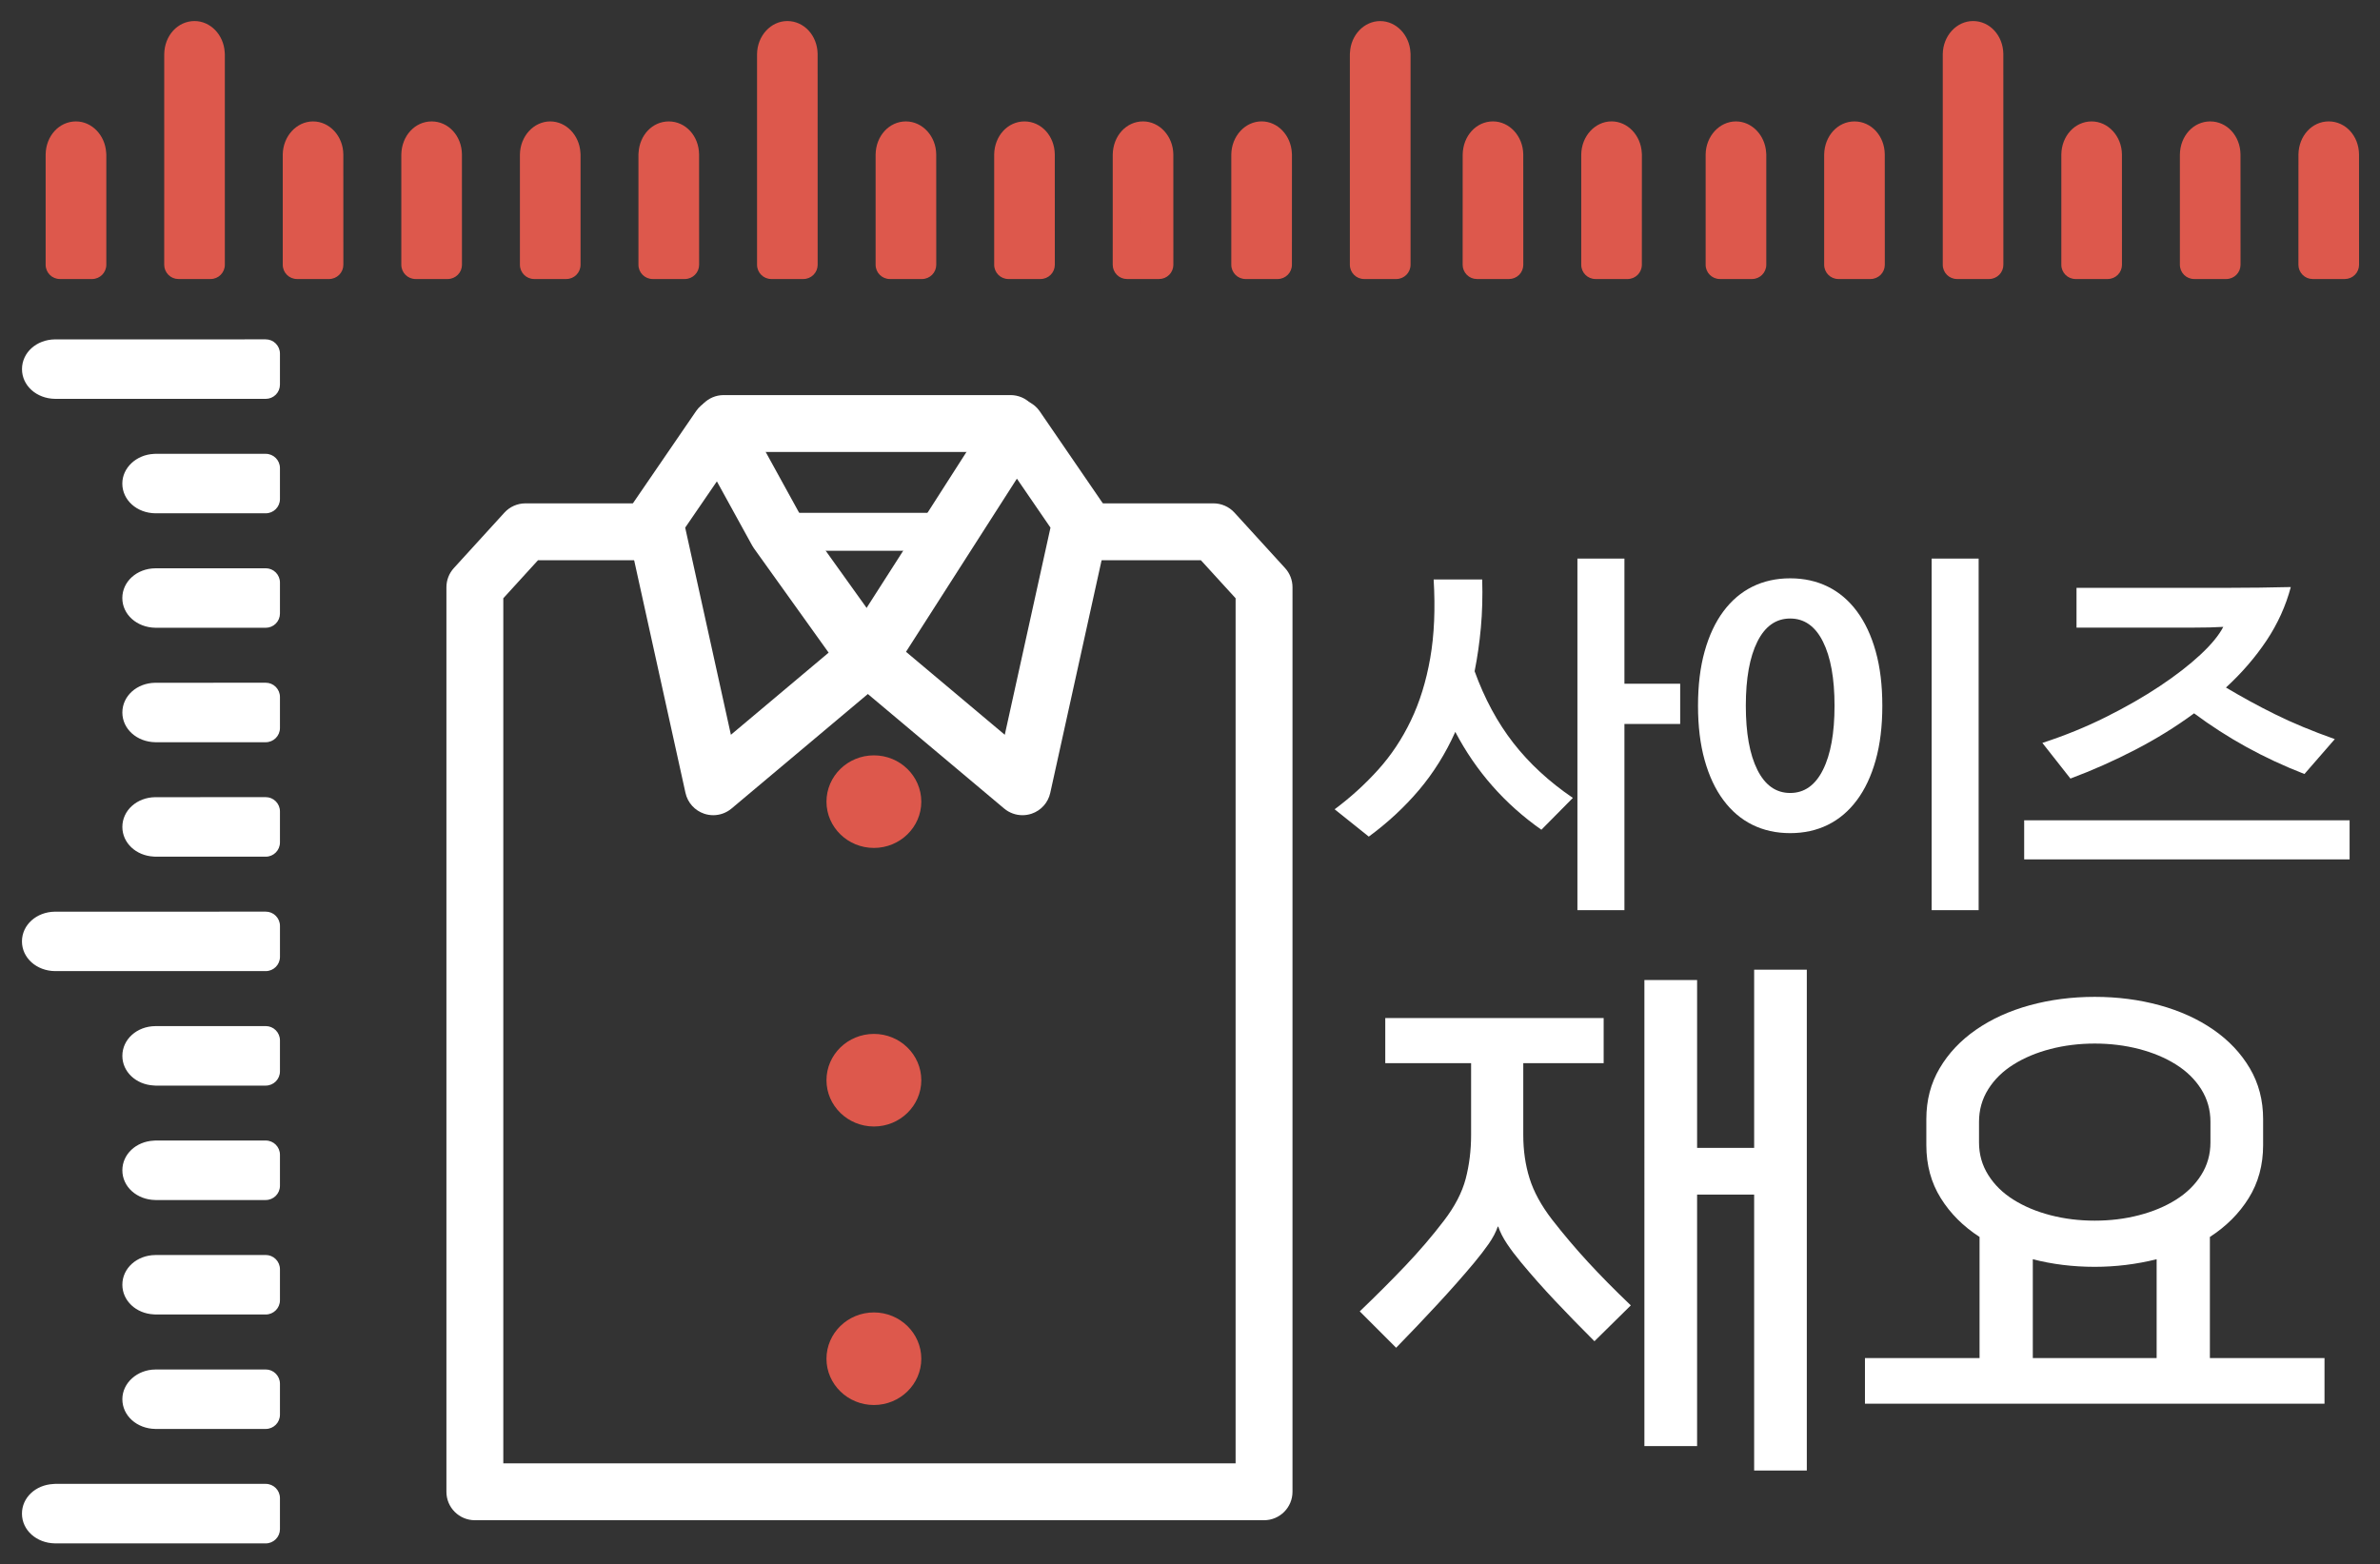 <?xml version="1.0" encoding="utf-8"?>
<!-- Generator: Adobe Illustrator 16.0.0, SVG Export Plug-In . SVG Version: 6.00 Build 0)  -->
<!DOCTYPE svg PUBLIC "-//W3C//DTD SVG 1.1//EN" "http://www.w3.org/Graphics/SVG/1.1/DTD/svg11.dtd">
<svg version="1.1" id="Layer_1" xmlns="http://www.w3.org/2000/svg" xmlns:xlink="http://www.w3.org/1999/xlink" x="0px" y="0px"
	 width="125.5px" height="82.5px" viewBox="0 0 125.5 82.5" enable-background="new 0 0 125.5 82.5" xml:space="preserve">
<rect x="0" y="0" width="125.5" height="82.5" fill="#333333" stroke="none"/>
<g>
	<g>
		<path fill="#FFFFFF" d="M66.654,80.17H25.04c-0.829,0-1.5-0.672-1.5-1.5V30.969c0-0.374,0.14-0.734,0.392-1.011l2.666-2.924
			c0.284-0.312,0.687-0.489,1.108-0.489h6.82c0.829,0,1.5,0.672,1.5,1.5s-0.671,1.5-1.5,1.5h-6.158L26.54,31.55v45.62h38.615V31.55
			l-1.83-2.005h-6.326c-0.829,0-1.5-0.672-1.5-1.5s0.671-1.5,1.5-1.5h6.988c0.422,0,0.824,0.178,1.108,0.489l2.668,2.924
			c0.253,0.276,0.392,0.637,0.392,1.011V78.67C68.154,79.498,67.483,80.17,66.654,80.17z"/>
	</g>
	<g>
		<path fill="#FFFFFF" d="M50.446,29.045h-9.25c-0.552,0-1-0.447-1-1s0.448-1,1-1h9.25c0.552,0,1,0.447,1,1
			S50.998,29.045,50.446,29.045z"/>
	</g>
	<g>
		<g>
			<path fill="#FFFFFF" d="M37.61,42.99c-0.162,0-0.325-0.026-0.482-0.08c-0.497-0.168-0.869-0.584-0.982-1.097l-3.084-13.977
				c-0.089-0.405-0.007-0.829,0.228-1.171l3.416-4.986c0.294-0.43,0.792-0.669,1.311-0.65c0.52,0.025,0.99,0.318,1.241,0.775
				l2.992,5.439l4.694,6.557c0.456,0.637,0.345,1.518-0.255,2.021l-8.113,6.816C38.3,42.869,37.958,42.99,37.61,42.99z
				 M36.131,27.825l2.41,10.924l5.154-4.331l-3.938-5.5c-0.034-0.048-0.066-0.099-0.095-0.15l-1.86-3.382L36.131,27.825z"/>
		</g>
		<g>
			<path fill="#FFFFFF" d="M53.915,42.99c-0.348,0-0.69-0.121-0.965-0.352l-8.113-6.816c-0.577-0.484-0.705-1.322-0.298-1.957
				l7.779-12.146c0.271-0.424,0.737-0.684,1.24-0.691c0.487,0.012,0.976,0.237,1.261,0.652l3.418,4.986
				c0.234,0.342,0.317,0.766,0.228,1.171l-3.084,13.977c-0.113,0.513-0.486,0.929-0.982,1.097
				C54.239,42.964,54.077,42.99,53.915,42.99z M47.775,34.373l5.208,4.376l2.41-10.924l-1.771-2.583L47.775,34.373z"/>
		</g>
	</g>
	<g>
		<path fill="#FFFFFF" d="M53.286,23.835H38.161c-0.829,0-1.5-0.672-1.5-1.5s0.671-1.5,1.5-1.5h15.125c0.829,0,1.5,0.672,1.5,1.5
			S54.114,23.835,53.286,23.835z"/>
	</g>
</g>
<g>
	<g>
		<g>
			<g>
				<g>
					<path fill="#DD584C" d="M48.581,71.656c0,1.344-1.122,2.438-2.498,2.438c-1.38,0-2.502-1.095-2.502-2.438
						c0-1.35,1.122-2.444,2.502-2.444C47.458,69.212,48.581,70.307,48.581,71.656z"/>
				</g>
			</g>
		</g>
	</g>
	<g>
		<g>
			<g>
				<g>
					<path fill="#DD584C" d="M48.581,56.967c0,1.344-1.122,2.439-2.498,2.439c-1.38,0-2.502-1.096-2.502-2.439
						c0-1.35,1.122-2.443,2.502-2.443C47.458,54.523,48.581,55.617,48.581,56.967z"/>
				</g>
			</g>
		</g>
	</g>
	<g>
		<g>
			<g>
				<g>
					<path fill="#DD584C" d="M48.581,42.278c0,1.344-1.122,2.438-2.498,2.438c-1.38,0-2.502-1.095-2.502-2.438
						c0-1.35,1.122-2.444,2.502-2.444C47.458,39.834,48.581,40.929,48.581,42.278z"/>
				</g>
			</g>
		</g>
	</g>
</g>
<g>
	<g>
		<path fill="#FFFFFF" d="M2.905,48.827c-0.55,0.007-0.997,0.368-0.997,0.817c0,0.45,0.447,0.812,0.997,0.817l0,0h11.107v-1.637
			H2.905V48.827z"/>
		<path fill="#FFFFFF" d="M14.012,51.212H2.905c-0.983-0.011-1.747-0.699-1.747-1.567c0-0.867,0.763-1.556,1.738-1.567l11.117-0.002
			c0.199,0,0.39,0.079,0.53,0.22s0.22,0.331,0.22,0.53v1.637C14.762,50.876,14.426,51.212,14.012,51.212z M2.668,49.665
			c0.036,0,0.119,0.046,0.244,0.047h10.35v-0.137H2.905c-0.136,0.002-0.226,0.064-0.249,0.094
			C2.659,49.666,2.663,49.665,2.668,49.665z"/>
	</g>
	<g>
		<path fill="#FFFFFF" d="M2.905,18.647c-0.55,0.006-0.995,0.369-0.995,0.818c0,0.448,0.445,0.812,0.995,0.816v0.001l11.107,0.001
			v-1.639H2.905V18.647z"/>
		<path fill="#FFFFFF" d="M14.012,21.034L14.012,21.034L2.905,21.033c-0.982-0.011-1.745-0.699-1.745-1.567
			c0-0.869,0.763-1.558,1.737-1.568l11.115-0.002c0.199,0,0.39,0.079,0.53,0.22s0.22,0.331,0.22,0.53v1.639
			c0,0.199-0.079,0.39-0.22,0.53S14.211,21.034,14.012,21.034z M2.67,19.485c0.034,0,0.117,0.046,0.242,0.047l10.351,0.002v-0.139
			H2.905c-0.137,0.002-0.226,0.065-0.248,0.093C2.66,19.486,2.665,19.485,2.67,19.485z"/>
	</g>
	<g>
		<path fill="#FFFFFF" d="M2.905,79.007c-0.552,0.004-0.997,0.366-0.997,0.814c0,0.451,0.445,0.813,0.997,0.817v0.002l11.107,0.001
			v-1.639H2.905V79.007z"/>
		<path fill="#FFFFFF" d="M14.012,81.392L14.012,81.392L2.905,81.391c-0.984-0.012-1.747-0.701-1.747-1.569
			c0-0.842,0.716-1.512,1.646-1.562c0.033-0.005,0.066-0.007,0.101-0.007h11.107c0.414,0,0.75,0.336,0.75,0.75v1.639
			c0,0.199-0.079,0.39-0.22,0.53S14.211,81.392,14.012,81.392z M2.668,79.843c0.034,0,0.116,0.045,0.244,0.046l10.351,0.003v-0.139
			H2.981c-0.171,0.014-0.303,0.062-0.327,0.094C2.657,79.844,2.662,79.843,2.668,79.843z"/>
	</g>
	<g>
		<path fill="#FFFFFF" d="M8.198,54.862c-0.551,0.006-0.996,0.369-0.996,0.818c0,0.448,0.445,0.81,0.996,0.816V56.5h5.814v-1.64
			H8.198V54.862z"/>
		<path fill="#FFFFFF" d="M14.012,57.25H8.198c-0.031,0-0.063-0.002-0.093-0.006c-0.934-0.049-1.653-0.723-1.653-1.563
			c0-0.869,0.764-1.558,1.738-1.568l5.822-0.002h0c0.199,0,0.39,0.079,0.53,0.22s0.22,0.331,0.22,0.53v1.64
			C14.762,56.914,14.426,57.25,14.012,57.25z M8.264,55.75h4.998v-0.14H8.198c-0.138,0.002-0.227,0.065-0.249,0.094
			c0.018-0.022,0.108,0.041,0.258,0.043C8.227,55.747,8.246,55.748,8.264,55.75z"/>
	</g>
	<g>
		<path fill="#FFFFFF" d="M8.198,60.899c-0.551,0.005-0.996,0.369-0.996,0.816s0.445,0.812,0.996,0.816v0.002h5.814v-1.639H8.198
			V60.899z"/>
		<path fill="#FFFFFF" d="M14.012,63.284H8.198c-0.983-0.012-1.746-0.701-1.746-1.568c0-0.841,0.715-1.513,1.644-1.563
			c0.033-0.005,0.067-0.007,0.102-0.007h5.814c0.414,0,0.75,0.336,0.75,0.75v1.639C14.762,62.948,14.426,63.284,14.012,63.284z
			 M7.963,61.735c0.035,0,0.118,0.046,0.242,0.047l5.058,0.002v-0.139H8.274c-0.161,0.016-0.297,0.061-0.324,0.094
			C7.953,61.736,7.958,61.735,7.963,61.735z"/>
	</g>
	<g>
		<path fill="#FFFFFF" d="M8.198,66.935c-0.551,0.006-0.996,0.367-0.996,0.815c0,0.451,0.445,0.813,0.996,0.818v0.003h5.814v-1.639
			H8.198V66.935z"/>
		<path fill="#FFFFFF" d="M14.012,69.321H8.198c-0.031,0-0.062-0.002-0.092-0.006c-0.934-0.047-1.654-0.722-1.654-1.565
			c0-0.867,0.764-1.555,1.738-1.565l5.822-0.002h0c0.199,0,0.39,0.079,0.53,0.22s0.22,0.331,0.22,0.53v1.639
			C14.762,68.985,14.426,69.321,14.012,69.321z M8.264,67.821h4.998v-0.139H8.198c-0.14,0.002-0.228,0.064-0.249,0.093
			c0.021-0.017,0.11,0.042,0.257,0.043C8.226,67.818,8.245,67.819,8.264,67.821z"/>
	</g>
	<g>
		<path fill="#FFFFFF" d="M8.198,72.972c-0.551,0.004-0.996,0.368-0.996,0.816c0,0.447,0.445,0.812,0.996,0.816v0.002h5.814V72.97
			H8.198V72.972z"/>
		<path fill="#FFFFFF" d="M14.012,75.356H8.198c-0.983-0.012-1.746-0.701-1.746-1.568c0-0.856,0.781-1.56,1.741-1.566l5.819-0.002h0
			c0.199,0,0.39,0.079,0.53,0.22s0.22,0.331,0.22,0.53v1.637C14.762,75.021,14.426,75.356,14.012,75.356z M7.962,73.808
			c0.035,0,0.117,0.046,0.242,0.047l5.058,0.002V73.72H8.198c-0.138,0.002-0.225,0.063-0.248,0.092
			C7.953,73.809,7.957,73.808,7.962,73.808z"/>
	</g>
	<g>
		<path fill="#FFFFFF" d="M8.198,24.685C7.647,24.688,7.2,25.052,7.2,25.501s0.447,0.813,0.998,0.816v0.002h5.814v-1.637
			l-5.814-0.001V24.685z"/>
		<path fill="#FFFFFF" d="M14.012,27.069H8.198C7.214,27.059,6.45,26.37,6.45,25.501c0-0.832,0.737-1.519,1.66-1.564
			c0.029-0.003,0.059-0.005,0.088-0.005l0,0l5.814,0.001c0.414,0,0.75,0.336,0.75,0.75v1.637
			C14.762,26.733,14.426,27.069,14.012,27.069z M7.96,25.521c0.035,0,0.118,0.046,0.243,0.047l5.059,0.002v-0.137l-4.998-0.001
			c-0.162,0.015-0.291,0.061-0.316,0.093C7.951,25.521,7.955,25.521,7.96,25.521z"/>
	</g>
	<g>
		<path fill="#FFFFFF" d="M8.198,30.72C7.647,30.726,7.2,31.089,7.2,31.539c0,0.447,0.447,0.809,0.998,0.814v0.002l5.814,0.001
			v-1.639H8.198V30.72z"/>
		<path fill="#FFFFFF" d="M14.012,33.106L14.012,33.106l-5.814-0.001c-0.985-0.014-1.748-0.702-1.748-1.566
			c0-0.869,0.764-1.559,1.74-1.569l5.822-0.002h0c0.199,0,0.39,0.079,0.53,0.22s0.22,0.331,0.22,0.53v1.639
			c0,0.199-0.079,0.39-0.22,0.53S14.211,33.106,14.012,33.106z M7.961,31.558c0.035,0,0.118,0.045,0.244,0.046l5.057,0.003v-0.139
			H8.198c-0.137,0.002-0.227,0.064-0.25,0.094C7.951,31.559,7.956,31.558,7.961,31.558z"/>
	</g>
	<g>
		<path fill="#FFFFFF" d="M8.198,36.755c-0.551,0.007-0.996,0.369-0.996,0.818s0.445,0.811,0.996,0.817v0.001h5.814v-1.639H8.198
			V36.755z"/>
		<path fill="#FFFFFF" d="M14.012,39.142H8.198c-0.984-0.014-1.746-0.703-1.746-1.568c0-0.867,0.763-1.557,1.737-1.568l5.823-0.002
			h0c0.199,0,0.39,0.079,0.53,0.22s0.22,0.331,0.22,0.53v1.639C14.762,38.806,14.426,39.142,14.012,39.142z M7.962,37.593
			c0.034,0,0.117,0.046,0.245,0.048l5.055,0.001v-0.139H8.198c-0.139,0.002-0.228,0.066-0.249,0.095
			C7.952,37.595,7.956,37.593,7.962,37.593z"/>
	</g>
	<g>
		<path fill="#FFFFFF" d="M8.198,42.79c-0.551,0.006-0.996,0.369-0.996,0.819c0,0.448,0.445,0.81,0.996,0.815v0.003h5.814v-1.64
			H8.198V42.79z"/>
		<path fill="#FFFFFF" d="M14.012,45.178H8.198c-0.031,0-0.062-0.002-0.092-0.006c-0.934-0.047-1.654-0.72-1.654-1.563
			c0-0.869,0.764-1.559,1.738-1.569l5.822-0.002h0c0.199,0,0.39,0.079,0.53,0.22s0.22,0.331,0.22,0.53v1.64
			C14.762,44.842,14.426,45.178,14.012,45.178z M8.264,43.678h4.998v-0.14H8.198c-0.139,0.002-0.228,0.066-0.249,0.094
			c0.022-0.023,0.108,0.041,0.256,0.043C8.226,43.675,8.245,43.676,8.264,43.678z"/>
	</g>
</g>
<g>
	<g>
		<path fill="#DD584C" d="M42.364,2.856c-0.008-0.549-0.381-0.996-0.847-0.996s-0.841,0.447-0.847,0.996l0,0v11.107h1.695V2.856
			H42.364z"/>
		<path fill="#DD584C" d="M42.366,14.714H40.67c-0.414,0-0.75-0.336-0.75-0.75V2.856c0.01-0.967,0.727-1.746,1.597-1.746
			c0.881,0,1.583,0.763,1.597,1.735l0.002,11.118c0,0.199-0.079,0.39-0.22,0.53S42.564,14.714,42.366,14.714z M41.42,13.214h0.195
			V2.856c-0.003-0.152-0.085-0.238-0.108-0.248c-0.004,0.01-0.086,0.094-0.087,0.256V13.214z"/>
	</g>
	<g>
		<path fill="#DD584C" d="M73.625,2.856c-0.006-0.549-0.383-0.994-0.848-0.994c-0.463,0-0.84,0.445-0.844,0.994H71.93v11.107h1.699
			V2.856H73.625z"/>
		<path fill="#DD584C" d="M73.629,14.714H71.93c-0.414,0-0.75-0.336-0.75-0.75V2.856c0-0.03,0.002-0.062,0.006-0.091
			c0.047-0.919,0.746-1.653,1.592-1.653s1.545,0.733,1.596,1.651c0.004,0.03,0.006,0.062,0.006,0.093v11.107
			C74.379,14.378,74.043,14.714,73.629,14.714z M72.68,13.214h0.199V2.923c-0.002-0.02-0.003-0.039-0.004-0.059
			c-0.001-0.162-0.082-0.244-0.105-0.253c-0.005,0.009-0.086,0.091-0.086,0.25c0,0.021-0.002,0.042-0.004,0.062V13.214z"/>
	</g>
	<g>
		<path fill="#DD584C" d="M11.102,2.856c-0.004-0.551-0.379-0.996-0.844-0.996c-0.468,0-0.841,0.445-0.847,0.996H9.41L9.409,13.964
			h1.697V2.856H11.102z"/>
		<path fill="#DD584C" d="M11.106,14.714H9.409c-0.199,0-0.39-0.079-0.53-0.22s-0.22-0.331-0.22-0.53L8.66,2.856
			C8.673,1.873,9.376,1.11,10.258,1.11c0.842,0,1.538,0.729,1.591,1.644c0.004,0.033,0.007,0.067,0.007,0.103v11.107
			C11.856,14.378,11.52,14.714,11.106,14.714z M10.159,13.214h0.197V2.933c-0.002-0.023-0.004-0.047-0.004-0.071
			c-0.001-0.16-0.081-0.243-0.103-0.253c-0.006,0.01-0.086,0.093-0.087,0.256L10.159,13.214z"/>
	</g>
	<g>
		<path fill="#DD584C" d="M4.851,8.149C4.844,7.599,4.467,7.153,4.005,7.153c-0.466,0-0.842,0.445-0.847,0.996H3.157v5.814h1.698
			V8.149H4.851z"/>
		<path fill="#DD584C" d="M4.855,14.714H3.157c-0.414,0-0.75-0.336-0.75-0.75V8.149c0.012-0.983,0.714-1.746,1.599-1.746
			c0.838,0,1.535,0.727,1.592,1.64c0.005,0.034,0.008,0.07,0.008,0.106v5.814C5.605,14.378,5.269,14.714,4.855,14.714z
			 M3.907,13.214h0.198V8.226C4.103,8.204,4.102,8.182,4.101,8.159C4.099,8.006,4.025,7.914,3.995,7.901
			C3.991,7.911,3.91,7.993,3.909,8.156L3.907,13.214z"/>
	</g>
	<g>
		<path fill="#DD584C" d="M36.112,8.149c-0.006-0.551-0.382-0.996-0.848-0.996c-0.465,0-0.838,0.445-0.846,0.996h-0.003v5.814h1.698
			V8.149H36.112z"/>
		<path fill="#DD584C" d="M36.114,14.714h-1.698c-0.414,0-0.75-0.336-0.75-0.75V8.149c0-0.032,0.002-0.063,0.006-0.095
			c0.052-0.933,0.737-1.651,1.593-1.651c0.885,0,1.587,0.764,1.598,1.738l0.002,5.822c0,0.198-0.079,0.39-0.22,0.53
			S36.313,14.714,36.114,14.714z M35.166,13.214h0.198V8.149c-0.002-0.154-0.084-0.238-0.107-0.247
			c-0.013,0.012-0.086,0.104-0.088,0.258c0,0.019-0.001,0.037-0.003,0.056V13.214z"/>
	</g>
	<g>
		<path fill="#DD584C" d="M29.859,8.149c-0.006-0.551-0.384-0.996-0.846-0.996c-0.464,0-0.841,0.445-0.846,0.996h-0.002v5.814h1.697
			V8.149H29.859z"/>
		<path fill="#DD584C" d="M29.863,14.714h-1.697c-0.414,0-0.75-0.336-0.75-0.75V8.149c0.012-0.967,0.729-1.746,1.598-1.746
			c0.84,0,1.537,0.728,1.592,1.641c0.005,0.034,0.007,0.069,0.007,0.105v5.814C30.613,14.378,30.277,14.714,29.863,14.714z
			 M28.916,13.214h0.197V8.226c-0.002-0.022-0.003-0.045-0.004-0.068c-0.001-0.162-0.083-0.246-0.106-0.256
			C29,7.911,28.919,7.994,28.917,8.156L28.916,13.214z"/>
	</g>
	<g>
		<path fill="#DD584C" d="M23.607,8.149c-0.006-0.551-0.381-0.996-0.846-0.996c-0.467,0-0.841,0.445-0.848,0.996h-0.002v5.814h1.697
			V8.149H23.607z"/>
		<path fill="#DD584C" d="M23.609,14.714h-1.697c-0.414,0-0.75-0.336-0.75-0.75V8.149c0.016-0.984,0.718-1.746,1.6-1.746
			c0.884,0,1.585,0.764,1.596,1.738l0.002,5.822c0,0.198-0.079,0.39-0.22,0.53S23.808,14.714,23.609,14.714z M22.662,13.214h0.197
			V8.149c-0.002-0.154-0.083-0.238-0.106-0.247c-0.006,0.009-0.087,0.092-0.089,0.257L22.662,13.214z"/>
	</g>
	<g>
		<path fill="#DD584C" d="M17.353,8.149c-0.004-0.551-0.381-0.996-0.846-0.996c-0.463,0-0.841,0.445-0.846,0.996H15.66v5.814h1.695
			V8.149H17.353z"/>
		<path fill="#DD584C" d="M17.355,14.714H15.66c-0.414,0-0.75-0.336-0.75-0.75V8.149c0.012-0.967,0.729-1.746,1.598-1.746
			c0.873,0,1.589,0.781,1.596,1.741l0.002,5.819c0,0.198-0.079,0.39-0.22,0.53S17.554,14.714,17.355,14.714z M16.41,13.214h0.195
			V8.149c-0.001-0.155-0.083-0.238-0.106-0.247c-0.005,0.009-0.086,0.092-0.087,0.254L16.41,13.214z"/>
	</g>
	<g>
		<path fill="#DD584C" d="M67.371,8.149c-0.004-0.551-0.379-0.998-0.846-0.998c-0.465,0-0.842,0.447-0.846,0.998h-0.002v5.814h1.695
			l0.002-5.814H67.371z"/>
		<path fill="#DD584C" d="M67.373,14.714h-1.695c-0.414,0-0.75-0.336-0.75-0.75V8.149c0.011-0.968,0.728-1.748,1.598-1.748
			c0.847,0,1.546,0.736,1.594,1.658c0.004,0.03,0.006,0.06,0.006,0.09l-0.002,5.814C68.123,14.378,67.787,14.714,67.373,14.714z
			 M66.429,13.214h0.194l0.002-4.998c-0.002-0.02-0.004-0.04-0.004-0.06c-0.001-0.163-0.082-0.247-0.104-0.257
			c-0.005,0.01-0.085,0.093-0.087,0.255L66.429,13.214z"/>
	</g>
	<g>
		<path fill="#DD584C" d="M61.12,8.149c-0.006-0.551-0.382-0.998-0.849-0.998c-0.463,0-0.837,0.447-0.844,0.998h-0.002l-0.001,5.814
			h1.697V8.149H61.12z"/>
		<path fill="#DD584C" d="M61.122,14.714h-1.697c-0.199,0-0.39-0.079-0.53-0.22s-0.22-0.331-0.22-0.53l0.001-5.814
			c0.016-0.985,0.716-1.748,1.596-1.748c0.871,0,1.588,0.78,1.599,1.74l0.002,5.822c0,0.198-0.079,0.39-0.22,0.53
			S61.32,14.714,61.122,14.714z M60.175,13.214h0.197V8.149c-0.002-0.156-0.085-0.24-0.108-0.249
			c-0.011,0.012-0.084,0.105-0.086,0.259L60.175,13.214z"/>
	</g>
	<g>
		<path fill="#DD584C" d="M85.824,8.149c-0.004-0.551-0.381-0.998-0.846-0.998s-0.842,0.447-0.846,0.998h-0.002v5.814h1.695
			l0.002-5.814H85.824z"/>
		<path fill="#DD584C" d="M85.826,14.714h-1.695c-0.414,0-0.75-0.336-0.75-0.75V8.149c0.011-0.968,0.728-1.748,1.598-1.748
			c0.847,0,1.546,0.736,1.594,1.658c0.004,0.03,0.006,0.06,0.006,0.09l-0.002,5.814C86.576,14.378,86.24,14.714,85.826,14.714z
			 M84.882,13.214h0.194l0.002-4.998c-0.002-0.02-0.004-0.04-0.004-0.06c-0.001-0.163-0.082-0.247-0.105-0.257
			c-0.004,0.01-0.084,0.093-0.086,0.255L84.882,13.214z"/>
	</g>
	<g>
		<path fill="#DD584C" d="M79.572,8.149c-0.006-0.551-0.383-0.998-0.848-0.998s-0.838,0.447-0.844,0.998h-0.002l-0.002,5.814h1.697
			V8.149H79.572z"/>
		<path fill="#DD584C" d="M79.574,14.714h-1.697c-0.198,0-0.389-0.079-0.529-0.22s-0.221-0.331-0.221-0.53l0.002-5.814
			c0.016-0.985,0.716-1.748,1.596-1.748c0.871,0,1.588,0.78,1.598,1.74l0.002,5.822c0,0.198-0.078,0.39-0.219,0.53
			S79.773,14.714,79.574,14.714z M78.628,13.214h0.196V8.149c-0.002-0.155-0.085-0.24-0.108-0.249
			c-0.011,0.012-0.083,0.105-0.085,0.259L78.628,13.214z"/>
	</g>
	<g>
		<path fill="#DD584C" d="M54.869,8.149c-0.008-0.551-0.383-0.996-0.848-0.996c-0.466,0-0.84,0.445-0.847,0.996h-0.001v5.814h1.697
			V8.149H54.869z"/>
		<path fill="#DD584C" d="M54.871,14.714h-1.697c-0.414,0-0.75-0.336-0.75-0.75V8.149c0.014-0.983,0.716-1.746,1.598-1.746
			s1.584,0.763,1.598,1.735l0.002,5.825c0,0.198-0.079,0.39-0.22,0.53S55.069,14.714,54.871,14.714z M53.923,13.214h0.197V8.149
			c-0.003-0.153-0.085-0.238-0.108-0.247c-0.005,0.009-0.086,0.093-0.088,0.257L53.923,13.214z"/>
	</g>
	<g>
		<path fill="#DD584C" d="M48.617,8.149c-0.005-0.551-0.382-0.996-0.848-0.996c-0.465,0-0.84,0.445-0.846,0.996h-0.002v5.814h1.697
			V8.149H48.617z"/>
		<path fill="#DD584C" d="M48.619,14.714h-1.697c-0.414,0-0.75-0.336-0.75-0.75V8.149c0.014-0.983,0.716-1.746,1.598-1.746
			c0.873,0,1.589,0.78,1.598,1.739l0.002,5.821c0,0.198-0.079,0.39-0.22,0.53S48.817,14.714,48.619,14.714z M47.672,13.214h0.197
			V8.149c-0.002-0.155-0.084-0.238-0.107-0.247c-0.006,0.009-0.087,0.093-0.088,0.255L47.672,13.214z"/>
	</g>
</g>
<g>
	<g>
		<path fill="#DD584C" d="M104.887,2.856c-0.008-0.549-0.381-0.996-0.846-0.996c-0.467,0-0.842,0.447-0.848,0.996l0,0v11.107h1.695
			V2.856H104.887z"/>
		<path fill="#DD584C" d="M104.889,14.714h-1.695c-0.414,0-0.75-0.336-0.75-0.75V2.856c0.011-0.967,0.728-1.746,1.598-1.746
			c0.881,0,1.582,0.763,1.596,1.735l0.002,11.118c0,0.199-0.078,0.39-0.219,0.53S105.088,14.714,104.889,14.714z M103.943,13.214
			h0.195V2.856c-0.002-0.142-0.076-0.235-0.107-0.248c-0.004,0.01-0.086,0.093-0.088,0.256V13.214z"/>
	</g>
	<g>
		<path fill="#DD584C" d="M98.635,8.149c-0.006-0.551-0.381-0.996-0.848-0.996c-0.465,0-0.838,0.445-0.846,0.996h-0.002v5.814h1.697
			V8.149H98.635z"/>
		<path fill="#DD584C" d="M98.637,14.714h-1.697c-0.414,0-0.75-0.336-0.75-0.75V8.149c0.018-0.985,0.72-1.746,1.598-1.746
			c0.886,0,1.588,0.764,1.598,1.738l0.002,5.822c0,0.198-0.078,0.39-0.219,0.53S98.836,14.714,98.637,14.714z M97.69,13.214h0.196
			V8.149c-0.002-0.155-0.084-0.238-0.106-0.247c-0.013,0.012-0.087,0.104-0.089,0.258L97.69,13.214z"/>
	</g>
	<g>
		<path fill="#DD584C" d="M92.383,8.149c-0.006-0.551-0.385-0.996-0.846-0.996c-0.465,0-0.842,0.445-0.846,0.996h-0.002v5.814h1.697
			V8.149H92.383z"/>
		<path fill="#DD584C" d="M92.387,14.714h-1.697c-0.414,0-0.75-0.336-0.75-0.75V8.149c0.011-0.967,0.728-1.746,1.598-1.746
			c0.84,0,1.537,0.728,1.593,1.641c0.005,0.034,0.007,0.069,0.007,0.105v5.814C93.137,14.378,92.801,14.714,92.387,14.714z
			 M91.44,13.214h0.196V8.226c-0.002-0.022-0.003-0.045-0.004-0.068c-0.001-0.162-0.084-0.246-0.106-0.256
			c-0.003,0.01-0.083,0.092-0.085,0.253L91.44,13.214z"/>
	</g>
	<g>
		<path fill="#DD584C" d="M123.643,8.149c-0.006-0.551-0.381-0.998-0.848-0.998c-0.463,0-0.838,0.447-0.844,0.998h-0.002
			l-0.002,5.814h1.697V8.149H123.643z"/>
		<path fill="#DD584C" d="M123.645,14.714h-1.697c-0.198,0-0.389-0.079-0.529-0.22s-0.221-0.332-0.221-0.53l0.002-5.814
			c0.014-0.985,0.715-1.748,1.596-1.748c0.886,0,1.588,0.765,1.598,1.74l0.002,5.822c0,0.198-0.078,0.39-0.219,0.53
			S123.844,14.714,123.645,14.714z M122.698,13.214h0.196V8.149c-0.002-0.155-0.084-0.24-0.107-0.249
			c-0.01,0.012-0.084,0.104-0.086,0.257L122.698,13.214z"/>
	</g>
	<g>
		<path fill="#DD584C" d="M117.393,8.149c-0.008-0.551-0.383-0.996-0.848-0.996c-0.467,0-0.84,0.445-0.848,0.996l0,0v5.814h1.697
			V8.149H117.393z"/>
		<path fill="#DD584C" d="M117.395,14.714h-1.697c-0.414,0-0.75-0.336-0.75-0.75V8.149c0.014-0.983,0.717-1.746,1.598-1.746
			c0.883,0,1.584,0.763,1.598,1.735l0.002,5.825c0,0.198-0.078,0.39-0.219,0.53S117.594,14.714,117.395,14.714z M116.447,13.214
			h0.197V8.149c-0.002-0.153-0.085-0.238-0.107-0.247c-0.006,0.009-0.087,0.093-0.09,0.258V13.214z"/>
	</g>
	<g>
		<path fill="#DD584C" d="M111.141,8.149c-0.006-0.551-0.383-0.996-0.848-0.996s-0.84,0.445-0.846,0.996h-0.002v5.814h1.697V8.149
			H111.141z"/>
		<path fill="#DD584C" d="M111.143,14.714h-1.697c-0.414,0-0.75-0.336-0.75-0.75V8.149c0.014-0.983,0.717-1.746,1.598-1.746
			c0.871,0,1.588,0.779,1.598,1.738l0.002,5.822c0,0.198-0.078,0.39-0.219,0.53S111.342,14.714,111.143,14.714z M110.196,13.214
			h0.196V8.149c-0.002-0.154-0.084-0.238-0.107-0.247c-0.006,0.009-0.086,0.093-0.088,0.255L110.196,13.214z"/>
	</g>
</g>
<g>
	<g>
		<path fill="#FFFFFF" d="M78.977,64.688c-0.095,0.285-0.254,0.587-0.472,0.902c-0.221,0.314-0.473,0.644-0.759,0.987
			c-0.574,0.688-1.214,1.414-1.92,2.177c-0.707,0.765-1.442,1.538-2.206,2.321l-1.919-1.919c0.859-0.821,1.661-1.624,2.407-2.407
			c0.743-0.782,1.422-1.575,2.033-2.377c0.571-0.745,0.954-1.48,1.146-2.206c0.19-0.726,0.286-1.499,0.286-2.32v-3.78h-4.526v-2.379
			h11.516v2.379h-4.239v3.78c0,0.821,0.109,1.586,0.33,2.291c0.219,0.707,0.615,1.434,1.188,2.178
			c0.61,0.783,1.24,1.527,1.891,2.234c0.649,0.706,1.403,1.471,2.262,2.291l-1.918,1.891c-0.765-0.763-1.457-1.475-2.077-2.134
			c-0.621-0.658-1.218-1.331-1.79-2.02c-0.286-0.344-0.535-0.673-0.745-0.987c-0.21-0.315-0.363-0.617-0.458-0.902H78.977z
			 M95.275,77.549h-2.777V62.996H89.49V76.26h-2.779V51.683h2.779v8.851h3.008v-9.396h2.777V77.549z"/>
		<path fill="#FFFFFF" d="M122.574,71.619v2.405H98.341v-2.405h6.043v-6.388c-0.857-0.554-1.542-1.236-2.047-2.049
			c-0.507-0.812-0.759-1.742-0.759-2.793v-1.374c0-0.993,0.233-1.887,0.701-2.678c0.468-0.794,1.107-1.471,1.92-2.034
			c0.812-0.563,1.756-0.993,2.834-1.29c1.079-0.295,2.222-0.443,3.424-0.443c1.203,0,2.345,0.148,3.424,0.443
			c1.078,0.297,2.023,0.727,2.835,1.29c0.813,0.563,1.452,1.24,1.92,2.034c0.467,0.791,0.701,1.685,0.701,2.678v1.374
			c0,1.051-0.254,1.981-0.759,2.793c-0.506,0.813-1.189,1.495-2.048,2.049v6.388H122.574z M110.457,55.033
			c-0.82,0-1.599,0.097-2.334,0.287c-0.735,0.191-1.385,0.463-1.947,0.816c-0.565,0.353-1.009,0.787-1.333,1.303
			s-0.487,1.089-0.487,1.719v1.088c0,0.632,0.163,1.204,0.487,1.719c0.324,0.517,0.768,0.951,1.333,1.304
			c0.563,0.354,1.212,0.626,1.947,0.816c0.735,0.191,1.514,0.287,2.334,0.287c0.821,0,1.6-0.096,2.334-0.287
			c0.735-0.19,1.386-0.462,1.948-0.816c0.563-0.353,1.008-0.787,1.333-1.304c0.324-0.515,0.487-1.087,0.487-1.719v-1.088
			c0-0.63-0.163-1.203-0.487-1.719c-0.325-0.516-0.77-0.95-1.333-1.303c-0.563-0.354-1.213-0.625-1.948-0.816
			C112.057,55.13,111.278,55.033,110.457,55.033z M110.457,66.807c-1.146,0-2.234-0.134-3.265-0.4v5.213h6.53v-5.213
			C112.652,66.673,111.564,66.807,110.457,66.807z"/>
	</g>
	<g>
		<path fill="#FFFFFF" d="M72.178,44.119l-1.801-1.441c0.841-0.626,1.604-1.32,2.29-2.08s1.264-1.626,1.73-2.6
			c0.467-0.973,0.807-2.07,1.02-3.29c0.214-1.22,0.273-2.603,0.181-4.15h2.56c0.026,0.894,0.003,1.74-0.07,2.54
			c-0.073,0.8-0.183,1.567-0.33,2.3c0.521,1.44,1.2,2.7,2.04,3.78c0.841,1.08,1.887,2.047,3.141,2.9l-1.66,1.679
			c-1.934-1.36-3.447-3.08-4.54-5.16c-0.507,1.133-1.144,2.153-1.91,3.061C74.061,42.564,73.178,43.385,72.178,44.119z
			 M88.598,38.178h-2.94v9.82h-2.479v-18.54h2.479v6.6h2.94V38.178z"/>
		<path fill="#FFFFFF" d="M99.257,37.218c0,1.08-0.116,2.037-0.35,2.87c-0.233,0.833-0.563,1.537-0.99,2.109
			c-0.427,0.574-0.937,1.007-1.53,1.3c-0.593,0.293-1.257,0.439-1.989,0.439c-0.733,0-1.397-0.146-1.99-0.439
			c-0.594-0.293-1.104-0.727-1.53-1.3c-0.427-0.572-0.757-1.276-0.99-2.109c-0.233-0.833-0.35-1.79-0.35-2.87s0.116-2.037,0.35-2.87
			c0.233-0.833,0.563-1.537,0.99-2.11s0.937-1.007,1.53-1.3c0.593-0.293,1.257-0.44,1.99-0.44c0.732,0,1.396,0.147,1.989,0.44
			c0.594,0.293,1.104,0.727,1.53,1.3s0.757,1.277,0.99,2.11C99.141,35.182,99.257,36.138,99.257,37.218z M96.737,37.218
			c0-1.44-0.203-2.566-0.61-3.38c-0.406-0.813-0.983-1.22-1.729-1.22c-0.747,0-1.324,0.407-1.73,1.22s-0.609,1.94-0.609,3.38
			s0.203,2.567,0.609,3.38c0.406,0.813,0.983,1.22,1.73,1.22c0.746,0,1.323-0.406,1.729-1.22
			C96.534,39.786,96.737,38.658,96.737,37.218z M101.857,29.458h2.479v18.54h-2.479V29.458z"/>
		<path fill="#FFFFFF" d="M123.897,43.258v2.061h-17.16v-2.061H123.897z M117.377,36.258c0.427,0.253,0.854,0.497,1.28,0.73
			s0.87,0.463,1.33,0.69c0.46,0.227,0.946,0.447,1.46,0.66c0.513,0.213,1.069,0.427,1.67,0.64l-1.601,1.84
			c-1.093-0.426-2.116-0.903-3.069-1.43c-0.954-0.526-1.87-1.117-2.75-1.77c-0.96,0.707-1.994,1.347-3.101,1.92
			c-1.106,0.574-2.246,1.081-3.42,1.52l-1.479-1.88c1.187-0.387,2.307-0.843,3.359-1.37c1.054-0.526,2-1.07,2.841-1.63
			c0.84-0.56,1.55-1.11,2.13-1.65s0.982-1.03,1.21-1.47c-0.427,0.027-0.98,0.04-1.66,0.04s-1.4,0-2.16,0h-3.92v-2.1h5.479
			c0.854,0,1.747,0,2.681,0c0.933,0,1.979-0.013,3.14-0.04c-0.267,1-0.693,1.94-1.28,2.82S118.217,35.485,117.377,36.258z"/>
	</g>
</g>
<g>
</g>
<g>
</g>
<g>
</g>
<g>
</g>
<g>
</g>
<g>
</g>
</svg>

